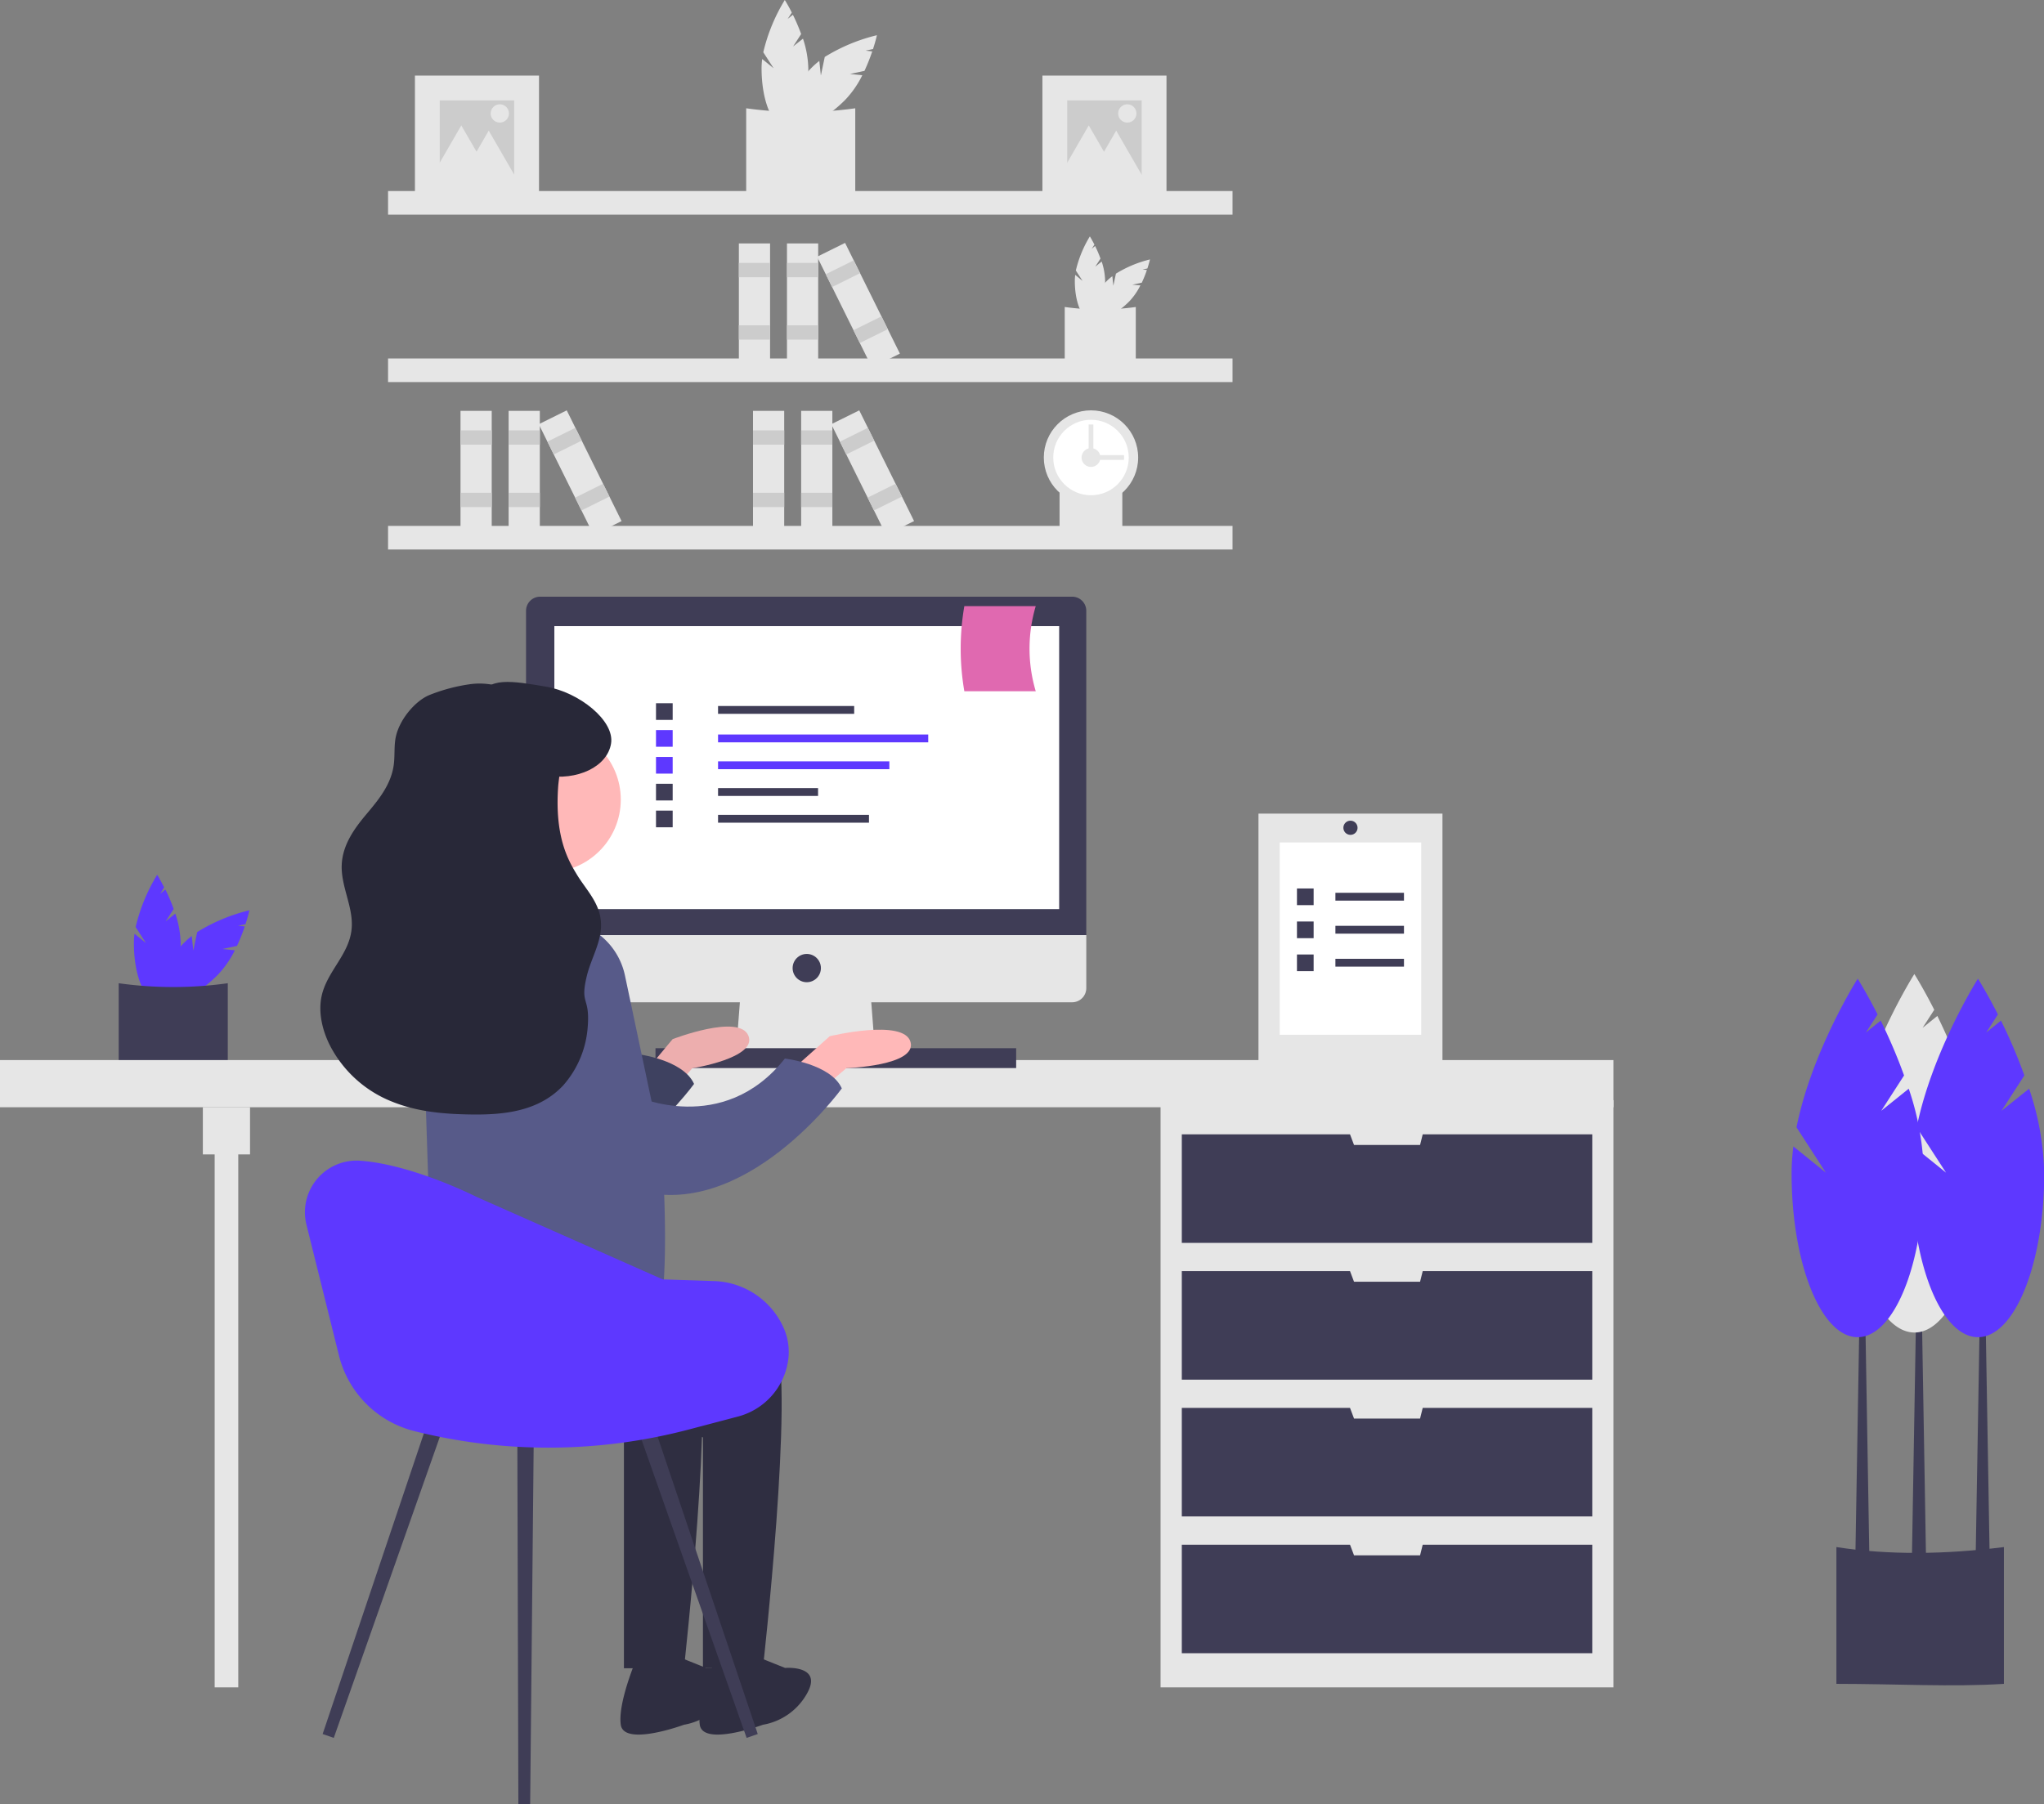 <svg id="Camada_1" data-name="Camada 1" xmlns="http://www.w3.org/2000/svg" viewBox="0 0 524.68 463.22"><rect x="0" y="0" width="524.68" height="463.22" fill="#808080" stroke="none"/><defs><style>.cls-1{fill:#e6e6e6;}.cls-2{fill:#fff;}.cls-3{fill:#ccc;}.cls-4{fill:#5e38ff;}.cls-5{fill:#3f3d56;}.cls-6{fill:#e069b0;}.cls-7{fill:#ffb8b8;}.cls-8{fill:#2f2e41;}.cls-9{opacity:0.2;isolation:isolate;}.cls-10{fill:#282838;}.cls-11{fill:#edaeae;}.cls-12{fill:#3e4160;}.cls-13{fill:#575a89;}</style></defs><path class="cls-1" d="M203.58,11.93l2.07-3.19a49.11,49.11,0,0,0-2.12-4.95l-1.34,1.07,1.06-1.63c-1-2-1.8-3.23-1.8-3.23a45.74,45.74,0,0,0-5.52,13.42l2.65,4.1-2.93-2.37a17.78,17.78,0,0,0-.16,2.42c0,8.18,2.67,14.81,6,14.81s6-6.63,6-14.81a25.86,25.86,0,0,0-1.37-7.64Z"/><path class="cls-1" d="M218.19,19l3.71-.8a50.16,50.16,0,0,0,2-5L222.2,13l1.9-.41c.69-2.11,1-3.55,1-3.55a45.79,45.79,0,0,0-13.39,5.58l-1,4.77-.4-3.75a21.38,21.38,0,0,0-1.83,1.6c-5.78,5.79-8.58,12.36-6.25,14.69s8.9-.47,14.69-6.25a25.35,25.35,0,0,0,4.43-6.37Z"/><path class="cls-1" d="M219.54,50.65c-8.61.55-18,0-28,0V27.8a100.71,100.71,0,0,0,28,0Z"/><path class="cls-1" d="M281.15,68.47l1.34-2.08a31.66,31.66,0,0,0-1.38-3.23l-.87.71.69-1.07c-.66-1.29-1.17-2.11-1.17-2.11a30,30,0,0,0-3.6,8.76l1.72,2.67L276,70.57a14.11,14.11,0,0,0-.1,1.58c0,5.34,1.74,9.66,3.89,9.66s3.89-4.32,3.89-9.66a16.63,16.63,0,0,0-.89-5Z"/><path class="cls-1" d="M290.67,73.1l2.42-.52a29.57,29.57,0,0,0,1.31-3.26l-1.11-.12,1.24-.27c.45-1.38.66-2.32.66-2.32a30.11,30.11,0,0,0-8.74,3.65l-.66,3.11-.26-2.45a13.26,13.26,0,0,0-1.2,1c-3.77,3.77-5.59,8-4.07,9.57s5.81-.3,9.58-4.07a16.8,16.8,0,0,0,2.89-4.15Z"/><path class="cls-1" d="M291.55,93.73c-5.61.36-11.73,0-18.24,0V78.82a65.55,65.55,0,0,0,18.24,0Z"/><path class="cls-1" d="M288.09,137.9c-5,.31-10.36,0-16.11,0V124.74a58.73,58.73,0,0,0,16.11,0Z"/><rect class="cls-1" x="99.61" y="49.05" width="216.77" height="6.06"/><rect class="cls-1" x="99.61" y="92.04" width="216.77" height="6.06"/><rect class="cls-1" x="99.61" y="135.03" width="216.77" height="6.06"/><circle class="cls-1" cx="280.05" cy="117.47" r="12.11"/><circle class="cls-2" cx="280.05" cy="117.47" r="9.69"/><circle class="cls-1" cx="280.05" cy="117.47" r="2.42"/><rect class="cls-1" x="278.84" y="116.86" width="9.69" height="1.21"/><rect class="cls-1" x="279.45" y="108.99" width="1.21" height="9.69"/><rect class="cls-1" x="202.01" y="62.5" width="8.01" height="31.72"/><rect class="cls-3" x="202.01" y="67.51" width="8.01" height="3.67"/><rect class="cls-3" x="202.01" y="83.53" width="8.01" height="3.67"/><rect class="cls-1" x="189.66" y="62.5" width="8.01" height="31.72"/><rect class="cls-3" x="189.66" y="67.51" width="8.01" height="3.67"/><rect class="cls-3" x="189.66" y="83.53" width="8.01" height="3.67"/><rect class="cls-1" x="216.37" y="62.5" width="8.01" height="31.72" transform="translate(-11.89 105.91) rotate(-26.34)"/><rect class="cls-3" x="212.37" y="68.44" width="8.01" height="3.67" transform="translate(-8.72 103.3) rotate(-26.34)"/><rect class="cls-3" x="219.48" y="82.81" width="8.01" height="3.67" transform="translate(-14.35 107.95) rotate(-26.34)"/><rect class="cls-1" x="130.56" y="105.49" width="8.01" height="31.72"/><rect class="cls-3" x="130.56" y="110.5" width="8.01" height="3.67"/><rect class="cls-3" x="130.56" y="126.52" width="8.01" height="3.67"/><rect class="cls-1" x="118.21" y="105.49" width="8.01" height="31.72"/><rect class="cls-3" x="118.21" y="110.5" width="8.01" height="3.67"/><rect class="cls-3" x="118.21" y="126.52" width="8.01" height="3.67"/><rect class="cls-1" x="144.92" y="105.49" width="8.01" height="31.72" transform="translate(-38.38 78.68) rotate(-26.34)"/><rect class="cls-3" x="140.92" y="111.43" width="8.01" height="3.67" transform="translate(-35.21 76.06) rotate(-26.34)"/><rect class="cls-3" x="148.03" y="125.8" width="8.01" height="3.67" transform="translate(-40.85 80.71) rotate(-26.34)"/><rect class="cls-1" x="205.65" y="105.49" width="8.01" height="31.72"/><rect class="cls-3" x="205.65" y="110.5" width="8.01" height="3.67"/><rect class="cls-3" x="205.65" y="126.52" width="8.01" height="3.67"/><rect class="cls-1" x="193.29" y="105.49" width="8.01" height="31.72"/><rect class="cls-3" x="193.29" y="110.5" width="8.01" height="3.67"/><rect class="cls-3" x="193.29" y="126.52" width="8.01" height="3.67"/><rect class="cls-1" x="220" y="105.49" width="8.01" height="31.72" transform="translate(-30.58 111.99) rotate(-26.34)"/><rect class="cls-3" x="216" y="111.43" width="8.01" height="3.67" transform="translate(-27.42 109.38) rotate(-26.34)"/><rect class="cls-3" x="223.11" y="125.8" width="8.01" height="3.67" transform="translate(-33.05 114.02) rotate(-26.34)"/><rect class="cls-1" x="267.58" y="19.41" width="31.85" height="31.85"/><rect class="cls-3" x="273.95" y="25.78" width="19.11" height="19.11"/><polygon class="cls-1" points="279.48 32.2 283.53 39.21 287.58 46.23 279.48 46.23 271.38 46.23 275.43 39.21 279.48 32.2"/><polygon class="cls-1" points="286.52 33.54 290.57 40.55 294.62 47.57 286.52 47.57 278.42 47.57 282.47 40.55 286.52 33.54"/><circle class="cls-1" cx="289.37" cy="29.13" r="2.35"/><rect class="cls-1" x="106.51" y="19.41" width="31.85" height="31.85"/><rect class="cls-3" x="112.88" y="25.78" width="19.11" height="19.11"/><polygon class="cls-1" points="118.41 32.2 122.47 39.21 126.52 46.23 118.41 46.23 110.31 46.23 114.36 39.21 118.41 32.2"/><polygon class="cls-1" points="125.45 33.54 129.51 40.55 133.56 47.57 125.45 47.57 117.35 47.57 121.4 40.55 125.45 33.54"/><circle class="cls-1" cx="128.3" cy="29.13" r="2.35"/><path class="cls-4" d="M42.52,236.57l2.06-3.18a47.08,47.08,0,0,0-2.12-5l-1.33,1.08,1-1.63c-1-2-1.79-3.23-1.79-3.23a45.74,45.74,0,0,0-5.52,13.42l2.64,4.09-2.93-2.37a19.83,19.83,0,0,0-.16,2.43c0,8.18,2.67,14.8,6,14.8s6-6.62,6-14.8A25.18,25.18,0,0,0,45,234.58Z"/><path class="cls-4" d="M57.12,243.66l3.71-.79a50.16,50.16,0,0,0,2-5l-1.71-.18,1.9-.41c.69-2.12,1-3.56,1-3.56a46,46,0,0,0-13.4,5.59l-1,4.77-.4-3.75a19.77,19.77,0,0,0-1.83,1.6c-5.78,5.78-8.58,12.36-6.25,14.69s8.91-.47,14.69-6.25A25.83,25.83,0,0,0,60.28,244Z"/><path class="cls-5" d="M58.47,275.3c-8.61.55-18,0-28,0V252.45a100.71,100.71,0,0,0,28,0Z"/><rect class="cls-1" x="297.91" y="282.47" width="116.26" height="150.77"/><rect class="cls-1" x="55.1" y="290.34" width="6.06" height="142.9"/><rect class="cls-1" y="272.18" width="414.17" height="12.11"/><rect class="cls-1" x="52.07" y="284.29" width="12.11" height="12.11"/><polygon class="cls-5" points="365.2 291.25 364.52 293.98 347.57 293.98 346.54 291.25 303.36 291.25 303.36 319.11 408.72 319.11 408.72 291.25 365.2 291.25"/><polygon class="cls-5" points="365.2 326.37 364.52 329.1 347.57 329.1 346.54 326.37 303.36 326.37 303.36 354.23 408.72 354.23 408.72 326.37 365.2 326.37"/><polygon class="cls-5" points="365.2 361.49 364.52 364.22 347.57 364.22 346.54 361.49 303.36 361.49 303.36 389.35 408.72 389.35 408.72 361.49 365.2 361.49"/><polygon class="cls-5" points="365.2 396.61 364.52 399.34 347.57 399.34 346.54 396.61 303.36 396.61 303.36 424.47 408.72 424.47 408.72 396.61 365.2 396.61"/><polygon class="cls-1" points="224.65 270.36 188.92 270.36 190.13 254.62 223.44 254.62 224.65 270.36"/><rect class="cls-1" x="187.1" y="268.55" width="39.96" height="3.63"/><path class="cls-5" d="M275.21,153.2H138.66a3.63,3.63,0,0,0-3.63,3.63h0v83.26H278.84V156.83a3.63,3.63,0,0,0-3.63-3.63Z"/><path class="cls-1" d="M135,240.09v13.62a3.63,3.63,0,0,0,3.63,3.63H275.21a3.63,3.63,0,0,0,3.63-3.63h0V240.09Z"/><rect class="cls-2" x="142.3" y="160.76" width="129.58" height="72.66"/><circle class="cls-5" cx="207.09" cy="248.56" r="3.63"/><path class="cls-5" d="M514.39,432.34c-13.24.84-27.66,0-43,0V397.22c13.52,2.1,27.93,1.89,43,0Z"/><polygon class="cls-5" points="494.4 400.37 490.77 400.37 491.98 329.4 493.19 329.4 494.4 400.37"/><polygon class="cls-5" points="510.75 400.85 507.12 400.85 508.33 329.88 509.54 329.88 510.75 400.85"/><polygon class="cls-5" points="479.87 400.85 476.24 400.85 477.45 329.88 478.66 329.88 479.87 400.85"/><path class="cls-1" d="M497.43,284l5.87-9.07a136.32,136.32,0,0,0-6-14.08l-3.79,3.06,3-4.64c-2.86-5.63-5.11-9.18-5.11-9.18s-11.77,18.53-15.7,38.16l7.53,11.63-8.33-6.73a54.86,54.86,0,0,0-.46,6.89c0,23.24,7.59,42.09,17,42.09s16.95-18.85,16.95-42.09a72.31,72.31,0,0,0-3.88-21.71Z"/><path class="cls-4" d="M513.78,285.2l5.86-9.07a134.11,134.11,0,0,0-6-14.08l-3.79,3.06,3-4.64c-2.86-5.63-5.12-9.18-5.12-9.18S496,269.82,492,289.45l7.53,11.63-8.33-6.73a54.86,54.86,0,0,0-.46,6.89c0,23.25,7.59,42.09,17,42.09s17-18.84,17-42.09a72.31,72.31,0,0,0-3.88-21.71Z"/><path class="cls-4" d="M482.9,285.2l5.86-9.07a136.25,136.25,0,0,0-6-14.08l-3.8,3.06,3-4.64c-2.86-5.63-5.12-9.18-5.12-9.18s-11.76,18.53-15.69,38.16l7.53,11.63-8.33-6.73a54.86,54.86,0,0,0-.46,6.89c0,23.25,7.59,42.09,16.95,42.09s17-18.84,17-42.09a72.31,72.31,0,0,0-3.88-21.71Z"/><rect class="cls-5" x="184.32" y="181.27" width="34.94" height="2.01"/><rect class="cls-4" x="184.32" y="188.59" width="53.95" height="2.01"/><rect class="cls-4" x="184.32" y="195.48" width="43.97" height="2.01"/><rect class="cls-5" x="184.32" y="202.35" width="25.67" height="2.01"/><rect class="cls-5" x="184.32" y="209.22" width="38.74" height="2.01"/><rect class="cls-5" x="168.39" y="180.56" width="4.28" height="4.28"/><rect class="cls-4" x="168.39" y="187.45" width="4.28" height="4.28"/><rect class="cls-4" x="168.39" y="194.35" width="4.28" height="4.28"/><rect class="cls-5" x="168.39" y="201.24" width="4.28" height="4.28"/><rect class="cls-5" x="168.39" y="208.13" width="4.28" height="4.28"/><path class="cls-6" d="M265.87,177.48H247.54a64.18,64.18,0,0,1,0-21.86h18.33A38.19,38.19,0,0,0,265.87,177.48Z"/><circle class="cls-7" cx="140.7" cy="205.3" r="18.65"/><path class="cls-7" d="M128.54,215s-5.68,19.46-8.92,21.08,25.95,4,25.95,4-.81-18.65.81-20.27S128.54,215,128.54,215Z"/><path class="cls-8" d="M157.73,335s36.49-3.25,41.36,8.92-3.25,84.33-3.25,84.33h-15.4v-59.2s-65.69-18.67-65.69-25.16S157.73,335,157.73,335Z"/><path class="cls-8" d="M193.41,425l8.11,3.25s9.73-.81,5.68,6.48a16.07,16.07,0,0,1-11.36,8.11s-15.4,5.68-16.21,0,4.05-17,4.05-17Z"/><path class="cls-8" d="M137.46,335S174,331.79,178.81,344s-3.24,84.33-3.24,84.33H160.16v-59.2s-46.63-10.8-46.63-17.29c0-3-3.17-18.53,2.43-21.79C122.28,326.32,137.46,335,137.46,335Z"/><path class="cls-8" d="M173.14,425l8.11,3.25s9.73-.81,5.67,6.48a16.06,16.06,0,0,1-11.35,8.11s-15.41,5.68-16.22,0,4.06-17,4.06-17Z"/><polygon class="cls-9" points="146.23 272.48 154.35 303.98 168.74 339.36 168.24 340.59 151.08 304.57 146.23 272.48"/><polygon class="cls-5" points="85.68 446.21 82.82 445.22 110.54 362.87 114.55 364.25 85.68 446.21"/><polygon class="cls-5" points="191.65 446.21 194.51 445.22 166.78 362.87 162.78 364.25 191.65 446.21"/><polygon class="cls-5" points="133.06 463.21 136.09 463.23 137.03 366.96 132.79 366.94 133.06 463.21"/><rect class="cls-1" x="323.04" y="208.9" width="47.23" height="64.18"/><rect class="cls-2" x="328.49" y="216.31" width="36.33" height="49.37"/><rect class="cls-5" x="342.79" y="229.23" width="17.6" height="2.01"/><rect class="cls-5" x="332.92" y="228.12" width="4.28" height="4.28"/><rect class="cls-5" x="342.79" y="237.71" width="17.6" height="2.01"/><rect class="cls-5" x="332.92" y="236.6" width="4.28" height="4.28"/><rect class="cls-5" x="342.79" y="246.18" width="17.6" height="2.01"/><rect class="cls-5" x="332.92" y="245.07" width="4.28" height="4.28"/><path class="cls-5" d="M346.66,210.72h0a1.81,1.81,0,0,1,1.81,1.82h0a1.81,1.81,0,0,1-1.81,1.81h0a1.81,1.81,0,0,1-1.82-1.81h0A1.81,1.81,0,0,1,346.66,210.72Z"/><path class="cls-10" d="M140.19,176.31c8.41,1.41,17.65,8.71,16.66,14.63s-8.61,9.59-17,8.19-17.33-13.74-16.33-19.67S131.78,174.9,140.19,176.31Z"/><rect class="cls-5" x="168.26" y="269.13" width="92.58" height="5.1"/><path class="cls-11" d="M164.07,277.13l8.58-10.32s17.11-6.63,19.46-.89-14.41,8.36-14.41,8.36l-7.19,8.31Z"/><path class="cls-12" d="M125.07,280.21s22.55,10.53,38.47-9.57c0,0,11.78,1.35,14.62,7.66,0,0-25,34.55-53.09,26"/><path class="cls-7" d="M202.46,275.46,213,266.05s19.08-4.61,20.73,1.5-16.47,6.7-16.47,6.7l-8.83,7.55Z"/><path class="cls-13" d="M163,281.37s22.55,10.53,38.47-9.58c0,0,11.78,1.36,14.62,7.66,0,0-25,34.56-53.09,26"/><path class="cls-13" d="M120.43,233.68l24.37,2.65a17.94,17.94,0,0,1,15.62,14.13l9.48,44.84s3.24,44.6-3.25,47-15.4-9.73-27.57-8.11-28,5.28-28,5.28-2.51-79.83-2.84-86.36C107.61,240.08,120.43,233.68,120.43,233.68Z"/><path class="cls-4" d="M78.67,314.48,87,348a26.64,26.64,0,0,0,19.41,19.46h0a141.65,141.65,0,0,0,70.49-.45l12.4-3.27a17.5,17.5,0,0,0,13.13-15.52A15.3,15.3,0,0,0,201,340.6c-.05-.1-.1-.2-.14-.3a20.26,20.26,0,0,0-17.61-11.38l-13.13-.43L122.31,307.3s-16.45-8.36-30-9.29A13.27,13.27,0,0,0,78.67,314.48Z"/><path class="cls-10" d="M110.21,178.46c-3.72,1.54-7.94,6.54-8.71,11.27-.35,2.19-.13,4.46-.43,6.67-.69,5.1-3.95,9-7,12.63s-6.13,7.83-6.35,13c-.24,5.66,3.11,11,2.53,16.58-.67,6.54-6.3,10.77-7.69,17.13-.92,4.25.21,8.83,2.08,12.58a30.62,30.62,0,0,0,16.15,14.59c6.49,2.6,13.4,3.15,20.23,3.24,8.31.11,17.33-.77,23.58-7.5a25.42,25.42,0,0,0,6.27-15.1c.59-7.8-2.06-5.45-.23-13,1.15-4.72,4-9,3.61-13.94s-3.83-8.19-6.17-12.06c-2.19-3.61-5.7-9.59-4.81-22.5.23-3.41,2.13-13.5,2.13-13.5-.87-2.83-8.41-6.71-10.36-8.57a18.18,18.18,0,0,0-14.14-4.34A44.64,44.64,0,0,0,110.21,178.46Z"/></svg>